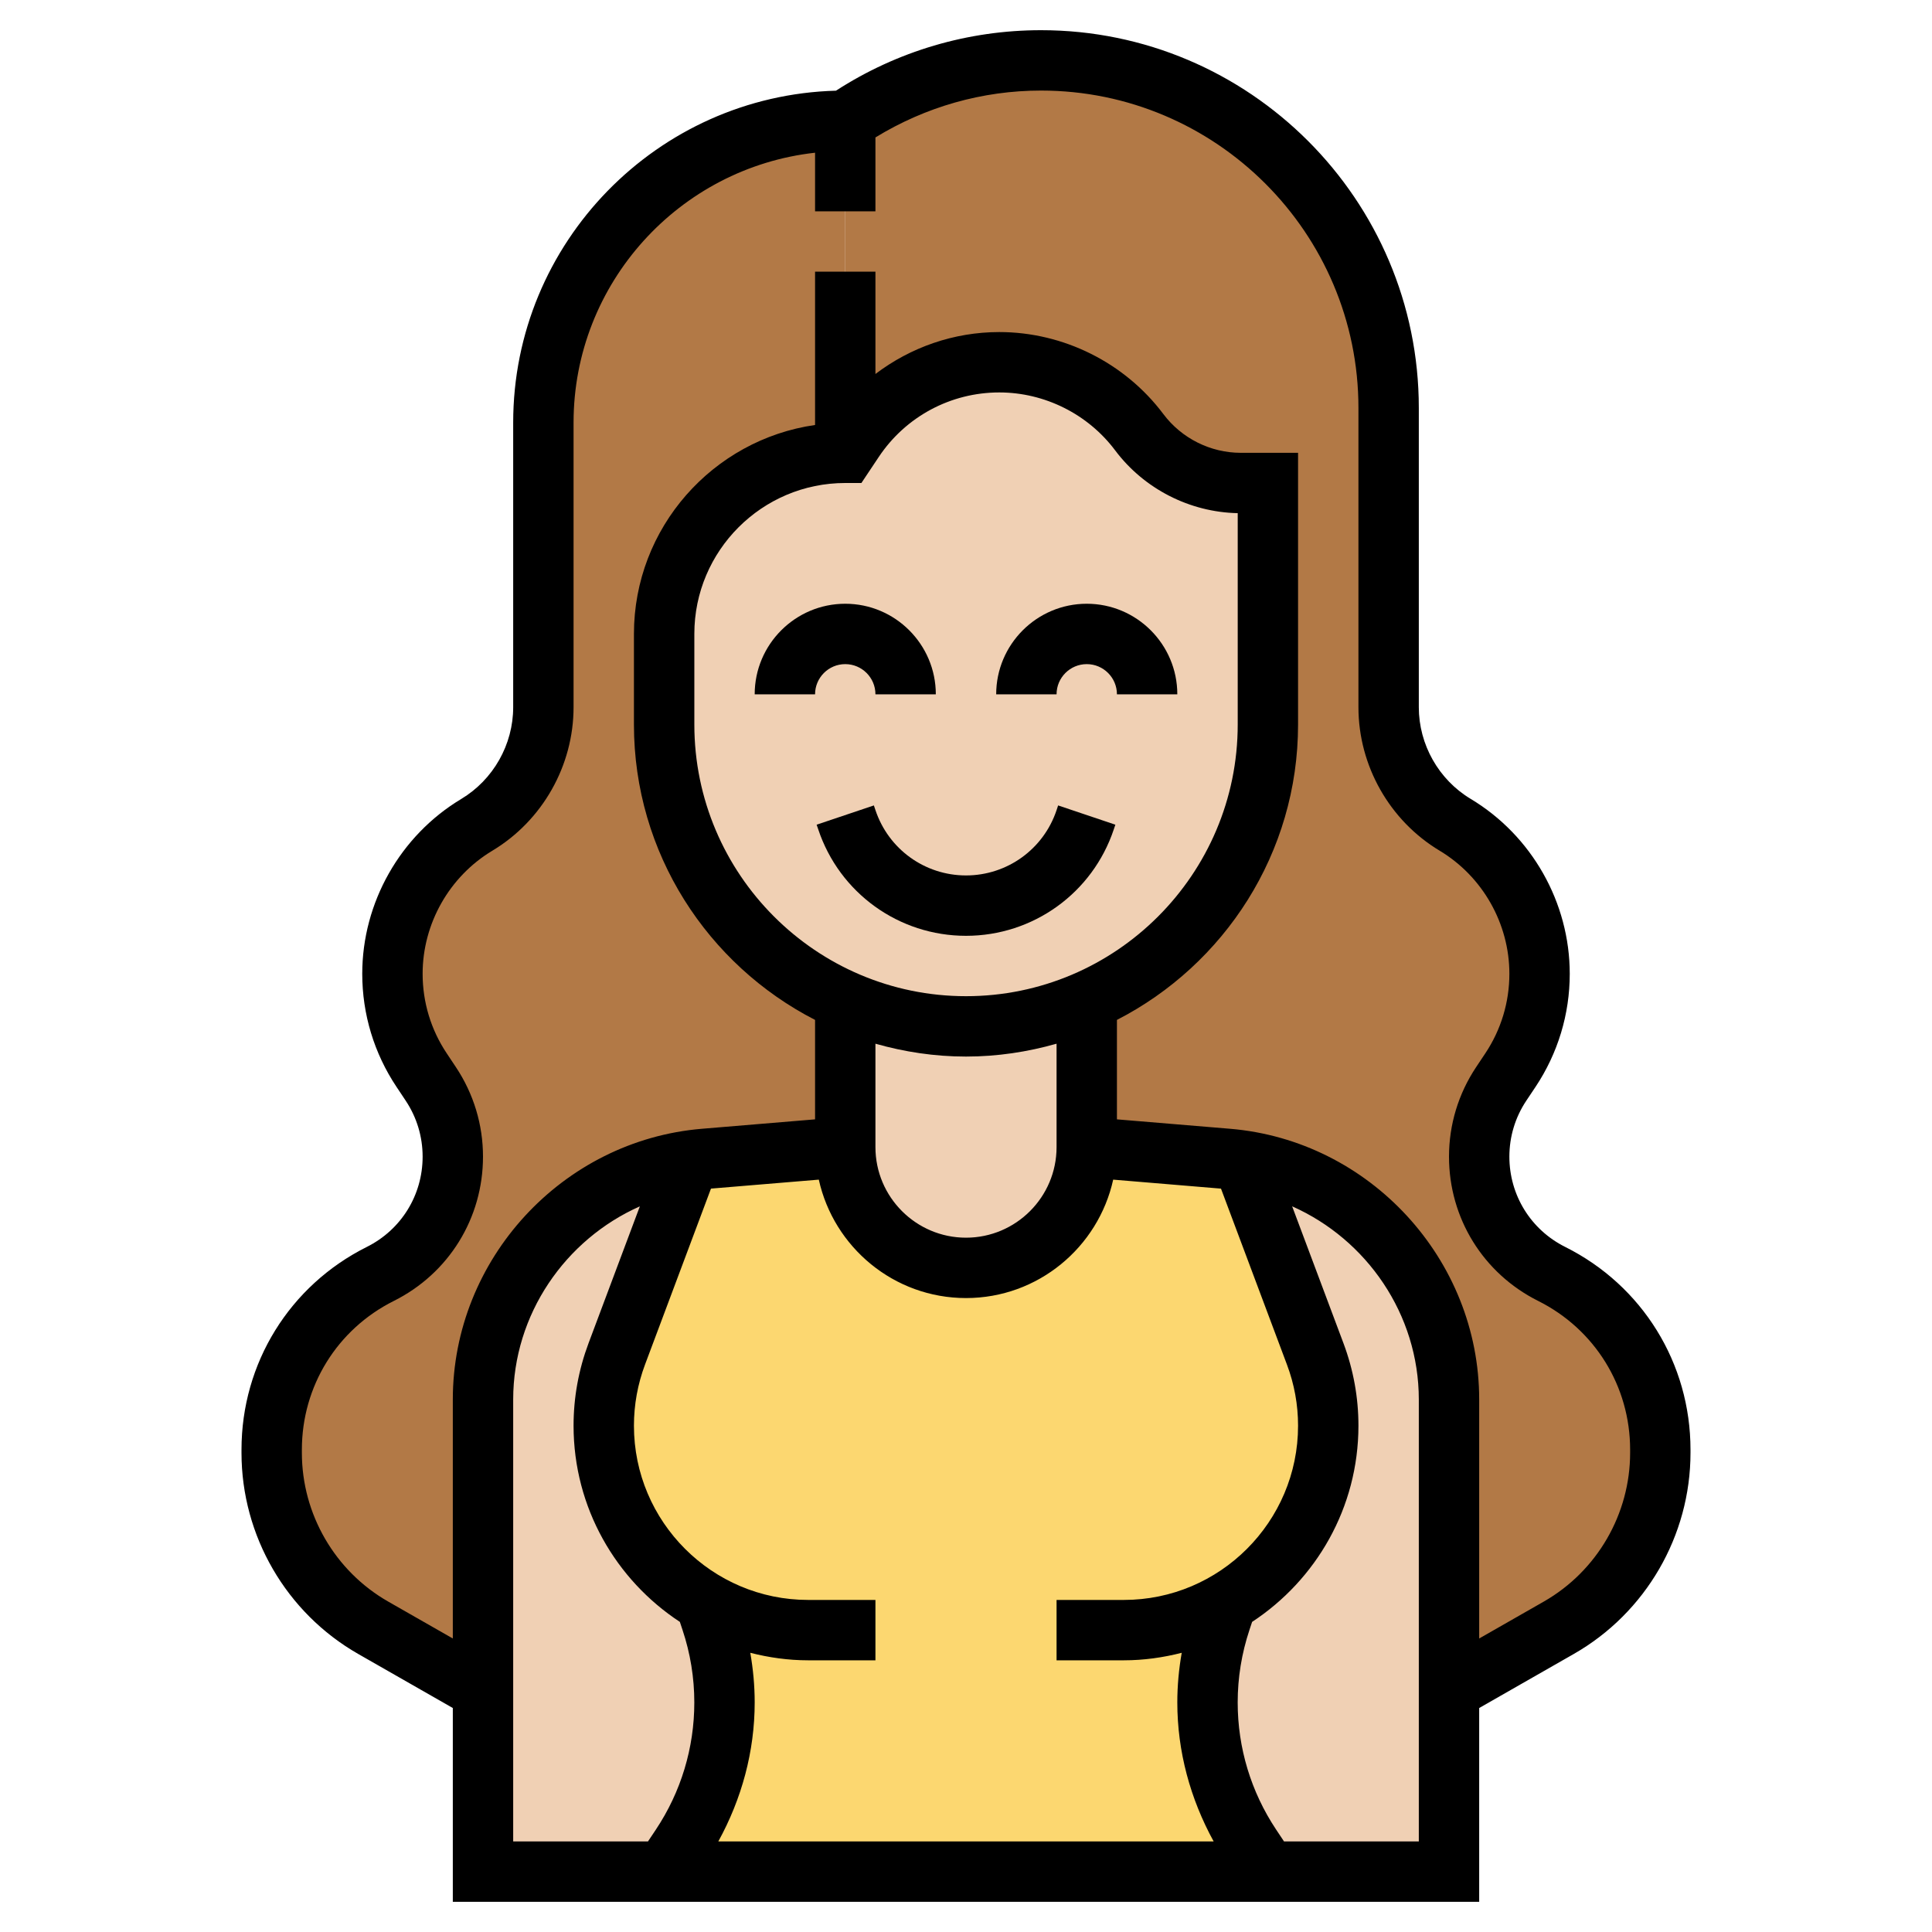 <svg id="_x33_0" enable-background="new 0 0 64 64" height="512" viewBox="0 0 64 64" width="512" xmlns="http://www.w3.org/2000/svg"><g><g><g><path d="m22.83 38.46c-3.9.56-6.83 3.91-6.83 7.9v9.64l-3.64-2.08c-2.08-1.19-3.36-3.4-3.36-5.79v-.11c0-1.23.35-2.41.97-3.42.63-1.01 1.53-1.85 2.63-2.4.74-.37 1.34-.93 1.75-1.6.42-.68.65-1.46.65-2.28 0-.86-.25-1.7-.73-2.41l-.3-.46c-.63-.95-.97-2.06-.97-3.19 0-1.01.26-1.98.75-2.84.48-.85 1.17-1.58 2.04-2.1 1.37-.82 2.21-2.3 2.21-3.89v-9.43c0-2.76 1.12-5.26 2.93-7.07s4.31-2.93 7.07-2.93v3 2 6c-3.31 0-6 2.69-6 6v3c0 2.76 1.12 5.26 2.93 7.07.88.88 1.92 1.59 3.07 2.09v.01 4.83l-4.66.39c-.17.01-.34.03-.51.07z" fill="#b27946"/></g><g><path d="m41.17 38.46c-.17-.04-.34-.06-.51-.07l-4.66-.39v-4.83-.01c3.53-1.54 6-5.06 6-9.16v-8h-.9c-1.32 0-2.57-.62-3.36-1.68-.55-.73-1.25-1.31-2.05-1.71-.79-.39-1.67-.61-2.59-.61-1.94 0-3.75.97-4.82 2.58l-.28.42v-6-2-3l.1-.07c1.89-1.26 4.11-1.93 6.39-1.93 6.36 0 11.51 5.15 11.51 11.51v9.92c0 1.59.84 3.07 2.21 3.89.87.52 1.56 1.25 2.04 2.1.49.86.75 1.83.75 2.84 0 1.13-.34 2.24-.97 3.19l-.3.46c-.48.71-.73 1.55-.73 2.41 0 .82.23 1.6.65 2.28.41.67 1.01 1.23 1.75 1.6 2.21 1.1 3.6 3.36 3.6 5.82v.11c0 2.39-1.28 4.6-3.36 5.79l-3.64 2.08v-9.64c0-3.99-2.93-7.34-6.83-7.9z" fill="#b27946"/></g><g><path d="m40.64 53.07v.01l-.2.6c-.29.87-.44 1.79-.44 2.72 0 1.69.5 3.35 1.44 4.77l.56.83h-20l.56-.83c.94-1.42 1.44-3.08 1.44-4.77 0-.93-.15-1.85-.44-2.72l-.2-.6v-.01c-.5-.28-.97-.64-1.38-1.05-1.22-1.23-1.98-2.92-1.98-4.79 0-.81.15-1.62.43-2.38l2.4-6.39c.17-.04.34-.06.51-.07l4.66-.39c0 2.21 1.79 4 4 4 1.1 0 2.1-.45 2.83-1.17.72-.73 1.17-1.73 1.17-2.83l4.66.39c.17.01.34.03.51.07l2.4 6.39c.28.76.43 1.57.43 2.38 0 1.87-.76 3.56-1.98 4.79-.41.41-.88.77-1.38 1.05z" fill="#fcd770"/></g><g><path d="m23.56 53.68c.29.87.44 1.79.44 2.72 0 1.69-.5 3.35-1.44 4.77l-.56.83h-6v-6-9.64c0-3.99 2.93-7.34 6.83-7.9l-2.4 6.39c-.28.76-.43 1.57-.43 2.38 0 1.87.76 3.56 1.98 4.79.41.41.88.77 1.38 1.05v.01z" fill="#f0d0b4"/></g><g><path d="m48 56v6h-6l-.56-.83c-.94-1.42-1.44-3.08-1.44-4.77 0-.93.15-1.85.44-2.72l.2-.6v-.01c.5-.28.97-.64 1.38-1.05 1.22-1.23 1.98-2.92 1.98-4.79 0-.81-.15-1.62-.43-2.38l-2.4-6.39c3.9.56 6.83 3.91 6.83 7.9z" fill="#f0d0b4"/></g><g><path d="m36 33.17v4.83c0 1.1-.45 2.1-1.17 2.83-.73.72-1.73 1.17-2.83 1.17-2.21 0-4-1.79-4-4v-4.83-.01c1.22.54 2.58.84 4 .84s2.78-.3 4-.84z" fill="#f0d0b4"/></g><g><path d="m42 16v8c0 4.1-2.47 7.62-6 9.16-1.22.54-2.58.84-4 .84s-2.78-.3-4-.84c-1.15-.5-2.19-1.21-3.07-2.09-1.81-1.81-2.93-4.31-2.93-7.07v-3c0-3.31 2.69-6 6-6l.28-.42c1.07-1.61 2.88-2.58 4.82-2.58.92 0 1.8.22 2.59.61.8.4 1.5.98 2.05 1.71.79 1.06 2.04 1.68 3.36 1.68z" fill="#f0d0b4"/></g></g><g><path d="m28 22c.552 0 1 .449 1 1h2c0-1.654-1.346-3-3-3s-3 1.346-3 3h2c0-.551.448-1 1-1z"/><path d="m36 22c.552 0 1 .449 1 1h2c0-1.654-1.346-3-3-3s-3 1.346-3 3h2c0-.551.448-1 1-1z"/><path d="m29 26.835-.052-.154-1.896.638.052.151c.703 2.112 2.67 3.53 4.896 3.53s4.193-1.418 4.896-3.527l.052-.154-1.896-.638-.052.157c-.432 1.293-1.637 2.162-3 2.162s-2.568-.869-3-2.165z"/><path d="m51.849 41.306c-1.141-.57-1.849-1.716-1.849-2.991 0-.663.194-1.304.562-1.855l.304-.455c.741-1.113 1.134-2.408 1.134-3.747 0-2.359-1.257-4.578-3.279-5.792-1.062-.637-1.721-1.801-1.721-3.039v-9.913c0-6.9-5.613-12.514-12.514-12.514-2.419 0-4.764.692-6.793 2.004-5.924.163-10.693 5.033-10.693 10.996v9.427c0 1.238-.659 2.402-1.721 3.04-2.022 1.213-3.279 3.432-3.279 5.791 0 1.339.393 2.634 1.135 3.746l.304.457c.367.551.561 1.192.561 1.854 0 1.275-.708 2.421-1.849 2.991-2.56 1.28-4.151 3.855-4.151 6.717v.103c0 2.748 1.481 5.301 3.867 6.664l3.133 1.79v6.42h34v-6.42l3.133-1.79c2.386-1.363 3.867-3.916 3.867-6.664v-.103c0-2.862-1.591-5.437-4.151-6.717zm-24.725-2.229c.494 2.239 2.49 3.923 4.876 3.923s4.382-1.684 4.876-3.923l3.571.298 2.184 5.827c.245.65.369 1.332.369 2.026 0 3.183-2.59 5.772-5.772 5.772h-2.228v2h2.228c.663 0 1.303-.092 1.918-.249-.095.542-.146 1.092-.146 1.645 0 1.623.429 3.191 1.204 4.604h-16.409c.776-1.412 1.205-2.981 1.205-4.604 0-.553-.051-1.103-.146-1.645.615.157 1.255.249 1.918.249h2.228v-2h-2.228c-3.182 0-5.772-2.589-5.772-5.772 0-.694.124-1.376.368-2.027l2.184-5.827zm.876-23.077h.535l.576-.864c.892-1.338 2.384-2.136 3.991-2.136 1.502 0 2.937.717 3.838 1.918.957 1.276 2.469 2.049 4.061 2.081v7.001c0 4.962-4.037 9-9 9s-9-4.038-9-9v-3c-.001-2.757 2.242-5 4.999-5zm4 19c1.041 0 2.045-.155 3-.426v3.426c0 1.654-1.346 3-3 3s-3-1.346-3-3v-3.426c.955.271 1.959.426 3 .426zm-12.505 9.499c-.328.876-.495 1.794-.495 2.729 0 2.717 1.404 5.109 3.521 6.499l.088.265c.26.778.391 1.586.391 2.404 0 1.505-.441 2.963-1.276 4.216l-.259.388h-4.465v-14.639c0-2.822 1.726-5.304 4.196-6.399zm27.505 16.501h-4.465l-.258-.387c-.836-1.254-1.277-2.712-1.277-4.217 0-.818.131-1.626.39-2.404l.088-.265c2.118-1.39 3.522-3.782 3.522-6.499 0-.935-.167-1.853-.495-2.729l-1.701-4.538c2.47 1.096 4.196 3.578 4.196 6.4zm7-12.874c0 2.032-1.096 3.92-2.859 4.928l-2.141 1.223v-7.916c0-4.644-3.625-8.583-8.253-8.969l-3.747-.312v-3.294c3.556-1.825 6-5.521 6-9.786v-9h-1.898c-1.003 0-1.96-.479-2.563-1.282-1.276-1.702-3.31-2.718-5.437-2.718-1.507 0-2.936.504-4.102 1.389v-3.389h-2v5.078c-3.387.487-6 3.402-6 6.922v3c0 4.264 2.444 7.961 6 9.786v3.294l-3.747.312c-4.628.386-8.253 4.325-8.253 8.969v7.916l-2.141-1.223c-1.763-1.008-2.859-2.896-2.859-4.928v-.103c0-2.101 1.167-3.989 3.046-4.928 1.822-.911 2.954-2.742 2.954-4.78 0-1.059-.311-2.083-.897-2.964l-.304-.457c-.523-.782-.799-1.694-.799-2.636 0-1.66.885-3.222 2.309-4.077 1.66-.996 2.691-2.818 2.691-4.754v-9.427c0-4.624 3.507-8.442 8-8.941v1.941h2v-2.447c1.654-1.013 3.54-1.553 5.486-1.553 5.797 0 10.514 4.716 10.514 10.514v9.913c0 1.936 1.031 3.758 2.691 4.754 1.424.855 2.309 2.417 2.309 4.077 0 .942-.276 1.854-.799 2.638l-.304.456c-.586.88-.897 1.905-.897 2.963 0 2.037 1.132 3.869 2.954 4.78 1.879.94 3.046 2.828 3.046 4.928z"/></g></g></svg>